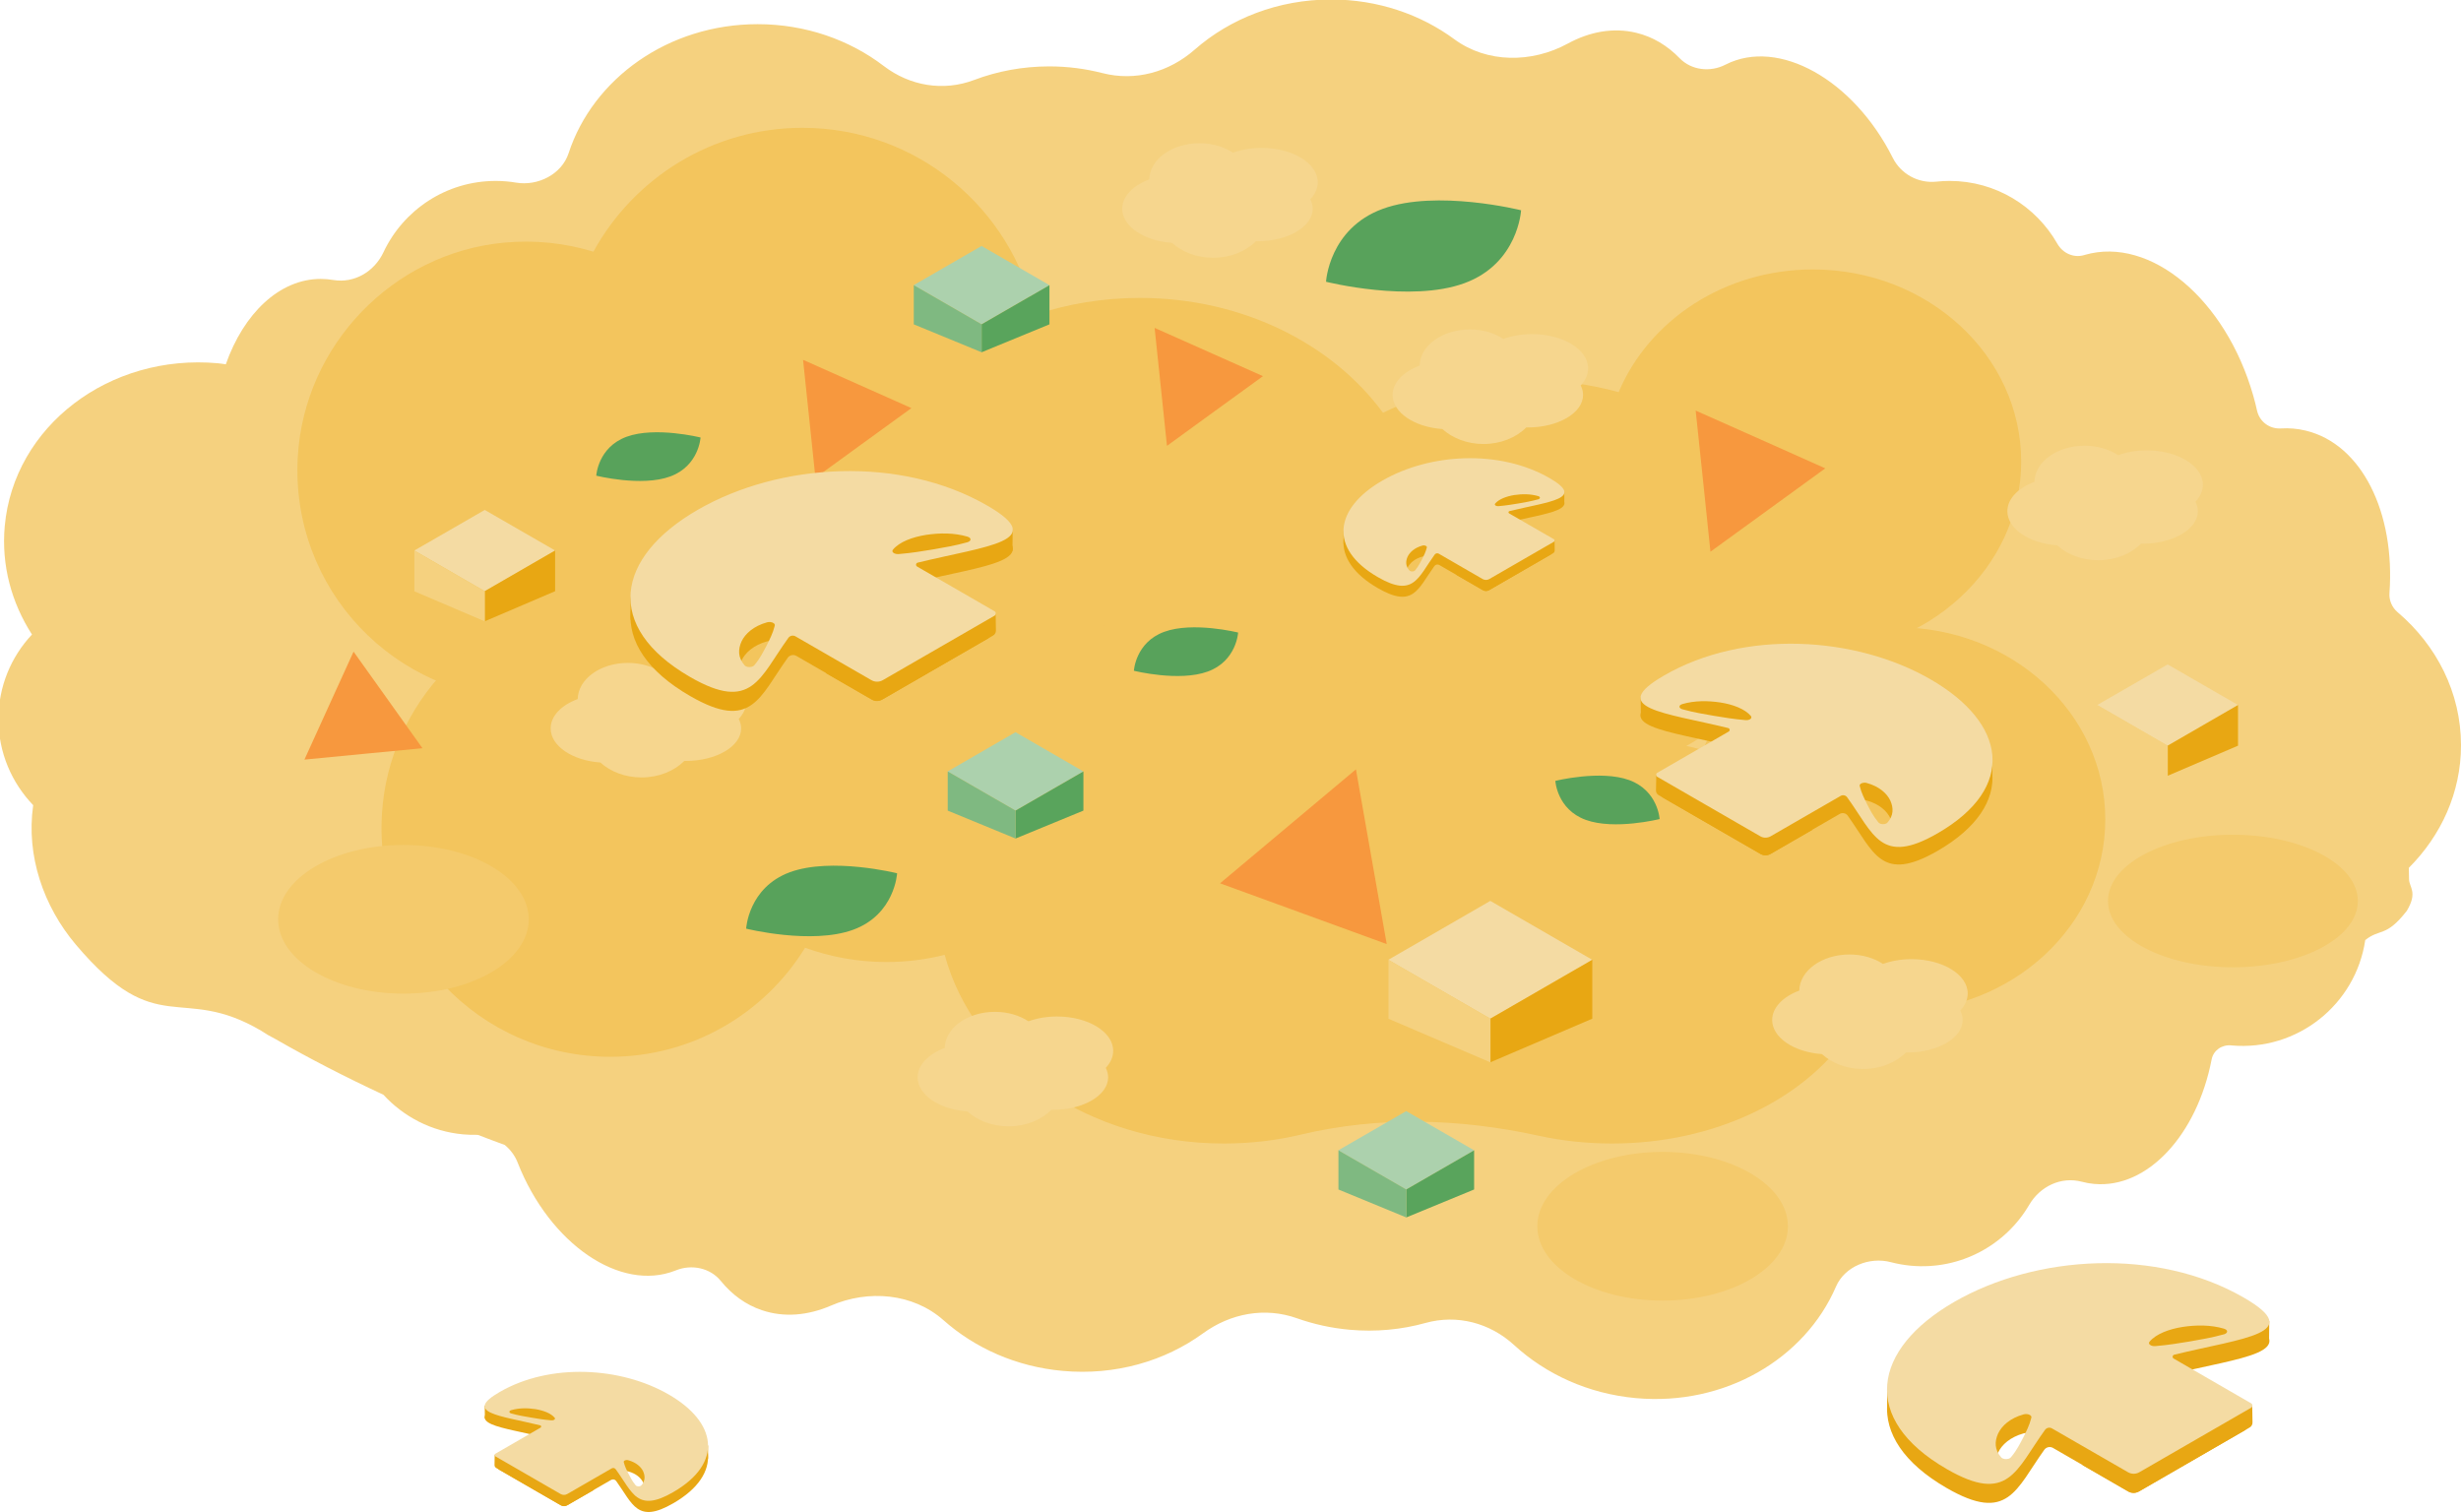 <?xml version="1.0" encoding="UTF-8" standalone="no"?>
<!-- Created with Inkscape (http://www.inkscape.org/) -->

<svg
   xmlns:dc="http://purl.org/dc/elements/1.1/"
   xmlns:cc="http://creativecommons.org/ns#"
   xmlns:rdf="http://www.w3.org/1999/02/22-rdf-syntax-ns#"
   xmlns:svg="http://www.w3.org/2000/svg"
   xmlns="http://www.w3.org/2000/svg"
   xmlns:sodipodi="http://sodipodi.sourceforge.net/DTD/sodipodi-0.dtd"
   xmlns:inkscape="http://www.inkscape.org/namespaces/inkscape"
   width="20.805mm"
   height="12.782mm"
   viewBox="0 0 20.805 12.782"
   version="1.1"
   id="svg15897"
   inkscape:version="0.92.4 (5da689c313, 2019-01-14)"
   sodipodi:docname="plate-veggie-mushrooms.svg">
  <defs
     id="defs15891">
    <clipPath
       clipPathUnits="userSpaceOnUse"
       id="clipPath13395">
      <path
         d="m 628.812,328.316 h 8.744 v -5.771 h -8.744 z"
         id="path13393"
         inkscape:connector-curvature="0" />
    </clipPath>
    <clipPath
       clipPathUnits="userSpaceOnUse"
       id="clipPath13379">
      <path
         d="m 637.667,323.759 h 0.709 v -0.913 h -0.709 z"
         id="path13377"
         inkscape:connector-curvature="0" />
    </clipPath>
    <clipPath
       clipPathUnits="userSpaceOnUse"
       id="clipPath13355">
      <path
         d="m 619.698,300.958 h 8.745 v -5.77 h -8.745 z"
         id="path13353"
         inkscape:connector-curvature="0" />
    </clipPath>
    <clipPath
       clipPathUnits="userSpaceOnUse"
       id="clipPath13339">
      <path
         d="m 628.554,296.402 h 0.709 v -0.914 h -0.709 z"
         id="path13337"
         inkscape:connector-curvature="0" />
    </clipPath>
  </defs>
  <sodipodi:namedview
     id="base"
     pagecolor="#ffffff"
     bordercolor="#666666"
     borderopacity="1.0"
     inkscape:pageopacity="0.0"
     inkscape:pageshadow="2"
     inkscape:zoom="5.6"
     inkscape:cx="32.624155"
     inkscape:cy="28.411686"
     inkscape:document-units="mm"
     inkscape:current-layer="layer1"
     showgrid="false"
     inkscape:window-width="1920"
     inkscape:window-height="1017"
     inkscape:window-x="1912"
     inkscape:window-y="-8"
     inkscape:window-maximized="1" />
  <g
     inkscape:label="Layer 1"
     inkscape:groupmode="layer"
     id="layer1"
     transform="translate(11.518,-148.061)">
    <g
       id="g15529"
       transform="matrix(0.353,0,0,-0.353,9.287,154.362)">
      <path
         d="m 0,0 c 0,1.26 -0.584,2.394 -1.518,3.188 -0.135,0.115 -0.208,0.284 -0.195,0.461 0.138,1.922 -0.661,3.567 -2.01,3.889 -0.195,0.047 -0.392,0.063 -0.589,0.051 -0.273,-0.017 -0.513,0.161 -0.573,0.428 -0.026,0.12 -0.057,0.241 -0.092,0.362 -0.659,2.308 -2.462,3.815 -4.027,3.368 L -9.03,11.739 c -0.25,-0.071 -0.508,0.047 -0.637,0.274 -0.512,0.898 -1.475,1.504 -2.582,1.504 -0.105,0 -0.209,-0.006 -0.311,-0.017 -0.435,-0.047 -0.853,0.18 -1.049,0.571 l -0.004,0.008 c -0.941,1.867 -2.728,2.864 -3.993,2.227 l -0.014,-0.007 c -0.361,-0.184 -0.811,-0.133 -1.093,0.157 -0.292,0.301 -0.642,0.514 -1.041,0.609 -0.547,0.131 -1.111,0.028 -1.64,-0.26 -0.856,-0.466 -1.928,-0.473 -2.714,0.105 -0.809,0.595 -1.834,0.952 -2.953,0.952 -1.266,0 -2.417,-0.457 -3.266,-1.201 -0.613,-0.538 -1.421,-0.765 -2.211,-0.561 -0.404,0.103 -0.83,0.16 -1.271,0.16 -0.638,0 -1.246,-0.116 -1.801,-0.326 -0.735,-0.278 -1.537,-0.143 -2.161,0.334 -0.82,0.626 -1.872,1.003 -3.021,1.003 -2.14,0 -3.943,-1.303 -4.529,-3.092 -0.165,-0.503 -0.734,-0.79 -1.256,-0.703 -0.158,0.027 -0.322,0.041 -0.488,0.041 -1.19,0 -2.214,-0.699 -2.689,-1.708 -0.219,-0.465 -0.699,-0.75 -1.206,-0.664 -0.098,0.016 -0.196,0.025 -0.297,0.025 -0.99,0 -1.847,-0.831 -2.273,-2.045 -0.062,0.008 -0.123,0.02 -0.186,0.025 -2.604,0.237 -4.891,-1.509 -5.108,-3.899 -0.085,-0.939 0.163,-1.837 0.652,-2.597 -0.498,-0.53 -0.803,-1.243 -0.803,-2.028 0,-0.801 0.319,-1.524 0.832,-2.059 0,-0.004 -10e-4,-0.006 -10e-4,-0.01 -0.169,-1.195 0.243,-2.406 1.021,-3.328 1.968,-2.328 2.502,-0.921 4.443,-2.066 0.108,-0.073 0.218,-0.136 0.329,-0.192 0.833,-0.478 1.701,-0.923 2.595,-1.339 0.482,-0.523 1.147,-0.88 1.91,-0.949 0.105,-0.009 0.208,-0.013 0.311,-0.011 0.015,0 0.031,-0.003 0.048,-0.003 0.211,-0.082 0.424,-0.161 0.638,-0.24 0.133,-0.111 0.242,-0.252 0.308,-0.421 L -46.538,-10 c 0.767,-1.944 2.458,-3.1 3.775,-2.579 l 0.015,0.006 c 0.376,0.15 0.819,0.059 1.074,-0.256 0.264,-0.325 0.593,-0.568 0.982,-0.699 0.533,-0.181 1.104,-0.128 1.656,0.11 0.895,0.387 1.964,0.297 2.694,-0.35 0.752,-0.666 1.741,-1.114 2.855,-1.214 1.261,-0.115 2.448,0.236 3.361,0.9 0.66,0.48 1.484,0.634 2.253,0.359 0.394,-0.139 0.812,-0.233 1.251,-0.273 0.636,-0.058 1.252,0.003 1.823,0.162 0.757,0.21 1.544,0.002 2.122,-0.529 0.76,-0.697 1.774,-1.167 2.918,-1.271 2.131,-0.193 4.045,0.942 4.79,2.669 0.209,0.486 0.802,0.722 1.314,0.587 0.156,-0.041 0.317,-0.069 0.483,-0.085 1.185,-0.107 2.269,0.496 2.832,1.459 0.26,0.443 0.764,0.684 1.261,0.552 0.096,-0.026 0.193,-0.043 0.294,-0.052 1.281,-0.116 2.466,1.182 2.813,2.982 0.043,0.218 0.247,0.357 0.469,0.336 0.001,-0.001 0.003,-0.001 0.004,-0.001 1.578,-0.142 2.977,0.976 3.206,2.523 0.357,0.285 0.495,0.058 0.995,0.7 0.27,0.452 0.054,0.563 0.054,0.762 0,0.09 -0.003,0.18 -0.005,0.268 C -0.476,-2.16 0,-1.132 0,0"
         style="fill:#f5d17f;fill-opacity:1;fill-rule:nonzero;stroke:none"
         id="path15531"
         inkscape:connector-curvature="0" />
    </g>
    <g
       id="g15533"
       transform="matrix(0.353,0,0,-0.353,3.808,150.339)">
      <path
         d="m 0,0 c -2.119,0 -3.929,-1.22 -4.651,-2.938 -0.678,0.186 -1.41,0.289 -2.172,0.289 -1.281,0 -2.473,-0.289 -3.472,-0.784 -1.213,1.652 -3.368,2.751 -5.825,2.751 -0.886,0 -1.732,-0.144 -2.509,-0.404 -0.561,2.561 -2.842,4.478 -5.57,4.478 -2.159,0 -4.037,-1.2 -5.006,-2.967 -0.671,0.206 -1.398,0.288 -2.151,0.216 -2.656,-0.255 -4.77,-2.454 -4.928,-5.118 -0.189,-3.175 2.331,-5.81 5.467,-5.81 1.974,0 3.704,1.046 4.668,2.612 0.608,-0.221 1.264,-0.342 1.95,-0.342 0.48,0 0.946,0.06 1.392,0.172 0.704,-2.589 3.43,-4.519 6.687,-4.519 0.641,0 1.263,0.074 1.851,0.215 1.867,0.444 3.807,0.383 5.681,-0.027 0.561,-0.123 1.152,-0.188 1.765,-0.188 2.435,0 4.552,1.039 5.627,2.566 0.271,0.385 0.717,0.595 1.187,0.594 H 0 c 2.755,0 4.988,2.06 4.988,4.602 C 4.988,-2.061 2.755,0 0,0"
         style="fill:#f3c55d;fill-opacity:1;fill-rule:nonzero;stroke:none"
         id="path15535"
         inkscape:connector-curvature="0" />
    </g>
    <g
       id="g15537"
       transform="matrix(0.353,0,0,-0.353,4.519,153.364)">
      <path
         d="m 0,0 c -2.119,0 -3.929,-1.22 -4.651,-2.938 -0.678,0.186 -1.41,0.289 -2.172,0.289 -1.281,0 -2.473,-0.289 -3.473,-0.784 -1.213,1.652 -3.367,2.751 -5.824,2.751 -0.886,0 -1.732,-0.144 -2.509,-0.404 -0.561,2.561 -2.842,4.478 -5.571,4.478 -2.158,0 -4.036,-1.2 -5.005,-2.967 -0.671,0.206 -1.398,0.288 -2.151,0.216 -2.656,-0.255 -4.77,-2.454 -4.928,-5.118 -0.189,-3.175 2.331,-5.81 5.467,-5.81 1.973,0 3.704,1.046 4.667,2.612 0.609,-0.221 1.265,-0.342 1.95,-0.342 0.481,0 0.947,0.06 1.393,0.172 0.704,-2.589 3.43,-4.519 6.687,-4.519 0.641,0 1.263,0.074 1.851,0.215 1.867,0.444 3.806,0.383 5.681,-0.027 0.561,-0.123 1.152,-0.188 1.765,-0.188 2.435,0 4.552,1.039 5.627,2.566 0.271,0.385 0.717,0.595 1.187,0.594 H 0 c 2.755,0 4.988,2.06 4.988,4.602 C 4.988,-2.061 2.755,0 0,0"
         style="fill:#f3c55d;fill-opacity:1;fill-rule:nonzero;stroke:none"
         id="path15539"
         inkscape:connector-curvature="0" />
    </g>
    <g
       id="g15541"
       transform="matrix(0.353,0,0,-0.353,3.597,158.428)">
      <path
         d="m 0,0 c 0,-0.983 -1.344,-1.78 -3.001,-1.78 -1.657,0 -3.001,0.797 -3.001,1.78 0,0.983 1.344,1.781 3.001,1.781 C -1.344,1.781 0,0.983 0,0"
         style="fill:#f4ca6c;fill-opacity:1;fill-rule:nonzero;stroke:none"
         id="path15543"
         inkscape:connector-curvature="0" />
    </g>
    <g
       id="g15545"
       transform="matrix(0.353,0,0,-0.353,-7.048,155.833)">
      <path
         d="m 0,0 c 0,-0.983 -1.344,-1.78 -3.001,-1.78 -1.657,0 -3.001,0.797 -3.001,1.78 0,0.984 1.344,1.781 3.001,1.781 C -1.344,1.781 0,0.984 0,0"
         style="fill:#f4ca6c;fill-opacity:1;fill-rule:nonzero;stroke:none"
         id="path15547"
         inkscape:connector-curvature="0" />
    </g>
    <g
       id="g15549"
       transform="matrix(0.353,0,0,-0.353,8.415,155.678)">
      <path
         d="m 0,0 c 0,-0.877 -1.34,-1.588 -2.992,-1.588 -1.653,0 -2.992,0.711 -2.992,1.588 0,0.876 1.339,1.587 2.992,1.587 C -1.34,1.587 0,0.876 0,0"
         style="fill:#f4ca6c;fill-opacity:1;fill-rule:nonzero;stroke:none"
         id="path15551"
         inkscape:connector-curvature="0" />
    </g>
    <g
       id="g15553"
       transform="matrix(0.353,0,0,-0.353,-4.729,151.103)">
      <path
         d="M 0,0 1.298,-0.578 2.595,-1.156 1.445,-1.99 0.296,-2.825 0.148,-1.412 Z"
         style="fill:#f7983e;fill-opacity:1;fill-rule:nonzero;stroke:none"
         id="path15555"
         inkscape:connector-curvature="0" />
    </g>
    <g
       id="g15557"
       transform="matrix(0.353,0,0,-0.353,-8.529,153.57)">
      <path
         d="M 0,0 0.825,-1.156 1.65,-2.313 0.236,-2.449 -1.177,-2.586 -0.589,-1.293 Z"
         style="fill:#f7983e;fill-opacity:1;fill-rule:nonzero;stroke:none"
         id="path15559"
         inkscape:connector-curvature="0" />
    </g>
    <g
       id="g15561"
       transform="matrix(0.353,0,0,-0.353,-0.055,154.565)">
      <path
         d="m 0,0 0.368,-2.092 0.369,-2.093 -1.996,0.728 -1.996,0.727 1.627,1.365 z"
         style="fill:#f7983e;fill-opacity:1;fill-rule:nonzero;stroke:none"
         id="path15563"
         inkscape:connector-curvature="0" />
    </g>
    <g
       id="g15565"
       transform="matrix(0.353,0,0,-0.353,2.817,151.532)">
      <path
         d="M 0,0 1.553,-0.691 3.104,-1.384 1.729,-2.382 0.354,-3.38 0.178,-1.69 Z"
         style="fill:#f7983e;fill-opacity:1;fill-rule:nonzero;stroke:none"
         id="path15567"
         inkscape:connector-curvature="0" />
    </g>
    <g
       id="g15569"
       transform="matrix(0.353,0,0,-0.353,-1.757,150.833)">
      <path
         d="M 0,0 1.298,-0.578 2.595,-1.156 1.445,-1.99 0.296,-2.825 0.148,-1.412 Z"
         style="fill:#f7983e;fill-opacity:1;fill-rule:nonzero;stroke:none"
         id="path15571"
         inkscape:connector-curvature="0" />
    </g>
    <g
       id="g15573"
       transform="matrix(0.353,0,0,-0.353,1.887,154.992)">
      <path
         d="m 0,0 c -0.689,0.253 -0.726,0.933 -0.726,0.933 0,0 1.082,0.27 1.771,0.018 C 1.734,0.698 1.771,0.019 1.771,0.019 1.771,0.019 0.689,-0.252 0,0"
         style="fill:#58a25b;fill-opacity:1;fill-rule:nonzero;stroke:none"
         id="path15575"
         inkscape:connector-curvature="0" />
    </g>
    <g
       id="g15577"
       transform="matrix(0.353,0,0,-0.353,-4.305,155.921)">
      <path
         d="m 0,0 c 0.999,0.366 1.051,1.352 1.051,1.352 0,0 -1.567,0.391 -2.566,0.026 -0.998,-0.366 -1.049,-1.352 -1.049,-1.352 0,0 1.566,-0.391 2.564,-0.026"
         style="fill:#58a25b;fill-opacity:1;fill-rule:nonzero;stroke:none"
         id="path15579"
         inkscape:connector-curvature="0" />
    </g>
    <g
       id="g15581"
       transform="matrix(0.353,0,0,-0.353,-5.852,152.089)">
      <path
         d="m 0,0 c 0.689,0.253 0.726,0.933 0.726,0.933 0,0 -1.081,0.27 -1.771,0.018 -0.689,-0.253 -0.726,-0.932 -0.726,-0.932 0,0 1.083,-0.272 1.771,-0.019"
         style="fill:#58a25b;fill-opacity:1;fill-rule:nonzero;stroke:none"
         id="path15583"
         inkscape:connector-curvature="0" />
    </g>
    <g
       id="g15585"
       transform="matrix(0.353,0,0,-0.353,-1.307,153.738)">
      <path
         d="m 0,0 c 0.688,0.252 0.725,0.933 0.725,0.933 0,0 -1.081,0.27 -1.771,0.017 -0.688,-0.252 -0.725,-0.932 -0.725,-0.932 0,0 1.082,-0.271 1.771,-0.018"
         style="fill:#58a25b;fill-opacity:1;fill-rule:nonzero;stroke:none"
         id="path15587"
         inkscape:connector-curvature="0" />
    </g>
    <g
       id="g15589"
       transform="matrix(0.353,0,0,-0.353,0.862,150.455)">
      <path
         d="m 0,0 c 1.29,0.473 1.357,1.746 1.357,1.746 0,0 -2.023,0.507 -3.314,0.034 -1.29,-0.473 -1.357,-1.746 -1.357,-1.746 0,0 2.024,-0.507 3.314,-0.034"
         style="fill:#58a25b;fill-opacity:1;fill-rule:nonzero;stroke:none"
         id="path15591"
         inkscape:connector-curvature="0" />
    </g>
    <g
       id="g15593"
       transform="matrix(0.353,0,0,-0.353,1.845,151.32)">
      <path
         d="m 0,0 c 0.037,-0.071 0.057,-0.147 0.057,-0.226 0,-0.43 -0.593,-0.779 -1.326,-0.779 -0.01,0 -0.022,0 -0.033,10e-4 -0.241,-0.242 -0.611,-0.397 -1.026,-0.397 -0.392,0 -0.743,0.139 -0.985,0.358 -0.67,0.047 -1.191,0.395 -1.191,0.817 0,0.298 0.26,0.558 0.648,0.703 0.009,0.479 0.543,0.865 1.202,0.865 0.308,0 0.59,-0.086 0.802,-0.226 0.202,0.072 0.434,0.115 0.684,0.115 0.743,0 1.346,-0.369 1.346,-0.823 C 0.178,0.26 0.112,0.12 0,0"
         style="fill:#f6d68e;fill-opacity:1;fill-rule:nonzero;stroke:none"
         id="path15595"
         inkscape:connector-curvature="0" />
    </g>
    <g
       id="g15597"
       transform="matrix(0.353,0,0,-0.353,-5.273,154.139)">
      <path
         d="m 0,0 c 0.037,-0.071 0.058,-0.147 0.058,-0.227 0,-0.429 -0.594,-0.779 -1.327,-0.779 -0.01,0 -0.021,0.001 -0.033,0.001 -0.241,-0.241 -0.61,-0.396 -1.025,-0.396 -0.393,0 -0.744,0.138 -0.986,0.358 -0.669,0.046 -1.191,0.395 -1.191,0.816 0,0.299 0.26,0.559 0.648,0.704 0.009,0.478 0.543,0.865 1.202,0.865 0.309,0 0.59,-0.086 0.803,-0.226 0.201,0.072 0.434,0.114 0.683,0.114 0.743,0 1.347,-0.368 1.347,-0.822 C 0.179,0.259 0.113,0.12 0,0"
         style="fill:#f6d68e;fill-opacity:1;fill-rule:nonzero;stroke:none"
         id="path15599"
         inkscape:connector-curvature="0" />
    </g>
    <g
       id="g15601"
       transform="matrix(0.353,0,0,-0.353,-2.17,157.089)">
      <path
         d="m 0,0 c 0.036,-0.071 0.057,-0.147 0.057,-0.226 0,-0.43 -0.594,-0.779 -1.326,-0.779 -0.011,0 -0.022,10e-4 -0.033,10e-4 -0.241,-0.242 -0.611,-0.396 -1.026,-0.396 -0.393,0 -0.743,0.138 -0.985,0.357 -0.67,0.047 -1.192,0.395 -1.192,0.817 0,0.298 0.261,0.558 0.649,0.703 0.009,0.479 0.543,0.865 1.202,0.865 0.308,0 0.59,-0.086 0.802,-0.226 0.201,0.072 0.434,0.115 0.684,0.115 0.743,0 1.346,-0.368 1.346,-0.823 C 0.178,0.26 0.112,0.121 0,0"
         style="fill:#f6d68e;fill-opacity:1;fill-rule:nonzero;stroke:none"
         id="path15603"
         inkscape:connector-curvature="0" />
    </g>
    <g
       id="g15605"
       transform="matrix(0.353,0,0,-0.353,5.054,156.604)">
      <path
         d="m 0,0 c 0.036,-0.072 0.057,-0.147 0.057,-0.227 0,-0.43 -0.594,-0.779 -1.326,-0.779 -0.011,0 -0.022,0.001 -0.033,0.001 -0.241,-0.241 -0.611,-0.396 -1.026,-0.396 -0.393,0 -0.743,0.138 -0.985,0.357 -0.67,0.047 -1.192,0.395 -1.192,0.817 0,0.298 0.261,0.559 0.649,0.704 0.009,0.478 0.543,0.865 1.202,0.865 0.308,0 0.59,-0.086 0.802,-0.226 0.201,0.072 0.434,0.114 0.684,0.114 0.743,0 1.346,-0.368 1.346,-0.822 C 0.178,0.259 0.112,0.12 0,0"
         style="fill:#f6d68e;fill-opacity:1;fill-rule:nonzero;stroke:none"
         id="path15607"
         inkscape:connector-curvature="0" />
    </g>
    <g
       id="g15609"
       transform="matrix(0.353,0,0,-0.353,7.042,152.303)">
      <path
         d="m 0,0 c 0.037,-0.071 0.058,-0.147 0.058,-0.226 0,-0.43 -0.594,-0.779 -1.327,-0.779 -0.01,0 -0.021,10e-4 -0.033,10e-4 -0.241,-0.242 -0.61,-0.396 -1.026,-0.396 -0.392,0 -0.743,0.138 -0.985,0.357 -0.669,0.047 -1.191,0.395 -1.191,0.817 0,0.298 0.26,0.558 0.648,0.703 0.009,0.479 0.543,0.865 1.202,0.865 0.309,0 0.59,-0.086 0.803,-0.226 0.201,0.072 0.433,0.115 0.683,0.115 0.743,0 1.346,-0.369 1.346,-0.823 C 0.178,0.26 0.112,0.12 0,0"
         style="fill:#f6d68e;fill-opacity:1;fill-rule:nonzero;stroke:none"
         id="path15611"
         inkscape:connector-curvature="0" />
    </g>
    <g
       id="g15613"
       transform="matrix(0.353,0,0,-0.353,-0.441,149.746)">
      <path
         d="m 0,0 c 0.037,-0.071 0.058,-0.147 0.058,-0.226 0,-0.43 -0.594,-0.779 -1.326,-0.779 -0.011,0 -0.022,10e-4 -0.033,10e-4 -0.241,-0.241 -0.611,-0.396 -1.026,-0.396 -0.393,0 -0.743,0.138 -0.985,0.357 -0.67,0.047 -1.192,0.395 -1.192,0.817 0,0.298 0.26,0.559 0.649,0.703 0.009,0.479 0.543,0.866 1.202,0.866 0.308,0 0.59,-0.086 0.802,-0.227 0.201,0.073 0.434,0.115 0.684,0.115 0.743,0 1.346,-0.368 1.346,-0.823 C 0.179,0.26 0.113,0.121 0,0"
         style="fill:#f6d68e;fill-opacity:1;fill-rule:nonzero;stroke:none"
         id="path15615"
         inkscape:connector-curvature="0" />
    </g>
    <g
       id="g15617"
       transform="matrix(0.353,0,0,-0.353,4.384,155.165)">
      <path
         d="M 0,0 C -0.024,0.007 -0.042,0.018 -0.054,0.03 L -0.061,0.04 C -0.187,0.189 -0.26,0.305 -0.333,0.44 -0.4,0.579 -0.468,0.705 -0.511,0.876 L -0.512,0.882 C -0.521,0.919 -0.477,0.954 -0.411,0.96 -0.387,0.962 -0.363,0.959 -0.343,0.953 -0.044,0.871 0.141,0.702 0.221,0.531 0.299,0.357 0.304,0.175 0.152,0.004 0.123,-0.03 0.058,-0.018 0,0 M 1.188,3.433 C -0.62,4.477 -3.285,4.631 -5.194,3.528 -6.601,2.717 -5.14,2.642 -3.55,2.241 L -5.214,1.229 C -5.295,1.181 -5.294,1.062 -5.211,1.015 l 2.316,-1.337 c 0.079,-0.046 0.174,-0.046 0.253,0 l 1.655,0.955 c 0.063,0.036 0.145,0.018 0.188,-0.041 0.628,-0.875 0.801,-1.625 2.153,-0.845 1.909,1.103 1.642,2.642 -0.166,3.686"
         style="fill:#e8a713;fill-opacity:1;fill-rule:nonzero;stroke:none"
         id="path15619"
         inkscape:connector-curvature="0" />
    </g>
    <g
       id="g15621"
       transform="matrix(0.353,0,0,-0.353,5.326,154.473)">
      <path
         d="M 0,0 -0.002,-0.525 -0.205,-0.917 Z"
         style="fill:#e8a713;fill-opacity:1;fill-rule:nonzero;stroke:none"
         id="path15623"
         inkscape:connector-curvature="0" />
    </g>
    <g
       id="g15625"
       transform="matrix(0.353,0,0,-0.353,2.484,154.608)">
      <path
         d="m 0,0 -0.007,-0.385 c -0.001,-0.046 0.024,-0.088 0.063,-0.111 l 2.447,-1.413 c 0.071,-0.04 0.158,-0.04 0.228,0 l 1.008,0.582 -0.083,0.334 z"
         style="fill:#e8a713;fill-opacity:1;fill-rule:nonzero;stroke:none"
         id="path15627"
         inkscape:connector-curvature="0" />
    </g>
    <g
       id="g15629"
       transform="matrix(0.353,0,0,-0.353,2.352,153.954)">
      <path
         d="M 0,0 0.005,-0.478 0.679,-0.673 0.476,0.076 Z"
         style="fill:#e8a713;fill-opacity:1;fill-rule:nonzero;stroke:none"
         id="path15631"
         inkscape:connector-curvature="0" />
    </g>
    <g
       id="g15633"
       transform="matrix(0.353,0,0,-0.353,4.382,155.026)">
      <path
         d="M 0,0 C -0.024,0.007 -0.042,0.019 -0.053,0.031 L -0.061,0.04 C -0.187,0.19 -0.253,0.331 -0.326,0.467 -0.394,0.606 -0.461,0.731 -0.504,0.903 L -0.505,0.908 C -0.515,0.945 -0.47,0.98 -0.404,0.986 -0.38,0.988 -0.356,0.985 -0.336,0.979 -0.037,0.897 0.147,0.729 0.228,0.558 0.306,0.384 0.311,0.202 0.159,0.03 0.13,-0.004 0.059,-0.017 0,0 m -3.235,2.484 -0.009,10e-4 c -0.298,0.025 -0.515,0.064 -0.755,0.103 -0.235,0.042 -0.48,0.08 -0.739,0.153 l -0.016,0.004 c -0.022,0.007 -0.042,0.017 -0.054,0.031 -0.03,0.034 -0.006,0.075 0.052,0.092 0.297,0.087 0.613,0.084 0.914,0.039 C -3.545,2.861 -3.254,2.754 -3.11,2.582 -3.101,2.57 -3.097,2.557 -3.101,2.542 -3.109,2.505 -3.17,2.479 -3.235,2.484 m 4.43,0.975 C -0.613,4.503 -3.278,4.657 -5.187,3.555 -6.561,2.763 -5.2,2.672 -3.655,2.295 -3.615,2.285 -3.606,2.23 -3.643,2.21 l -1.71,-0.987 c -0.037,-0.022 -0.037,-0.075 0,-0.096 l 2.465,-1.423 c 0.078,-0.046 0.174,-0.046 0.253,0 L -0.961,0.67 C -0.909,0.7 -0.841,0.686 -0.806,0.637 -0.166,-0.246 0,-1.012 1.361,-0.226 3.27,0.876 3.003,2.415 1.195,3.459"
         style="fill:#f4dba3;fill-opacity:1;fill-rule:nonzero;stroke:none"
         id="path15635"
         inkscape:connector-curvature="0" />
    </g>
    <g
       id="g15637"
       transform="matrix(0.353,0,0,-0.353,-6.13,160.714)">
      <path
         d="M 0,0 C -0.016,0.005 -0.027,0.012 -0.034,0.021 L -0.039,0.025 C -0.118,0.121 -0.165,0.194 -0.211,0.28 -0.254,0.368 -0.297,0.448 -0.324,0.557 l -0.001,0.004 c -0.006,0.023 0.022,0.045 0.064,0.048 0.015,0.001 0.031,0 0.043,-0.004 C -0.028,0.554 0.089,0.446 0.14,0.338 0.189,0.228 0.192,0.111 0.097,0.003 0.078,-0.019 0.037,-0.011 0,0 M 0.754,2.179 C -0.394,2.842 -2.085,2.939 -3.296,2.24 -4.188,1.725 -3.262,1.677 -2.253,1.423 L -3.309,0.781 C -3.36,0.75 -3.359,0.675 -3.308,0.645 l 1.471,-0.849 c 0.05,-0.028 0.11,-0.028 0.16,0 l 1.05,0.606 c 0.04,0.023 0.093,0.012 0.12,-0.026 0.399,-0.555 0.508,-1.031 1.366,-0.535 C 2.07,0.54 1.901,1.517 0.754,2.179"
         style="fill:#e8a713;fill-opacity:1;fill-rule:nonzero;stroke:none"
         id="path15639"
         inkscape:connector-curvature="0" />
    </g>
    <g
       id="g15641"
       transform="matrix(0.353,0,0,-0.353,-5.532,160.275)">
      <path
         d="M 0,0 -0.001,-0.333 -0.13,-0.582 Z"
         style="fill:#e8a713;fill-opacity:1;fill-rule:nonzero;stroke:none"
         id="path15643"
         inkscape:connector-curvature="0" />
    </g>
    <g
       id="g15645"
       transform="matrix(0.353,0,0,-0.353,-7.336,160.36)">
      <path
         d="m 0,0 -0.004,-0.244 c -0.001,-0.029 0.015,-0.057 0.04,-0.071 l 1.553,-0.897 c 0.045,-0.025 0.099,-0.025 0.144,0 l 0.64,0.369 -0.053,0.213 z"
         style="fill:#e8a713;fill-opacity:1;fill-rule:nonzero;stroke:none"
         id="path15647"
         inkscape:connector-curvature="0" />
    </g>
    <g
       id="g15649"
       transform="matrix(0.353,0,0,-0.353,-7.42,159.945)">
      <path
         d="M 0,0 0.003,-0.303 0.431,-0.427 0.302,0.049 Z"
         style="fill:#e8a713;fill-opacity:1;fill-rule:nonzero;stroke:none"
         id="path15651"
         inkscape:connector-curvature="0" />
    </g>
    <g
       id="g15653"
       transform="matrix(0.353,0,0,-0.353,-6.132,160.625)">
      <path
         d="M 0,0 C -0.015,0.004 -0.026,0.011 -0.033,0.02 L -0.038,0.025 C -0.118,0.12 -0.16,0.21 -0.206,0.296 -0.249,0.384 -0.292,0.464 -0.319,0.572 L -0.32,0.576 c -0.006,0.024 0.022,0.046 0.064,0.049 0.015,0.001 0.03,0 0.043,-0.004 C -0.023,0.569 0.094,0.462 0.145,0.354 0.194,0.243 0.197,0.127 0.102,0.019 0.083,-0.003 0.037,-0.012 0,0 m -2.053,1.576 h -0.006 c -0.188,0.016 -0.326,0.041 -0.478,0.066 -0.15,0.026 -0.305,0.05 -0.47,0.097 l -0.01,0.002 c -0.013,0.004 -0.026,0.011 -0.034,0.02 -0.018,0.021 -0.004,0.048 0.033,0.058 0.189,0.056 0.39,0.054 0.58,0.026 C -2.249,1.814 -2.064,1.747 -1.974,1.638 -1.968,1.631 -1.965,1.622 -1.967,1.612 -1.973,1.589 -2.012,1.572 -2.053,1.576 M 0.759,2.194 C -0.389,2.857 -2.08,2.955 -3.291,2.255 -4.163,1.752 -3.3,1.695 -2.319,1.456 -2.294,1.449 -2.288,1.415 -2.312,1.401 L -3.396,0.775 c -0.024,-0.013 -0.024,-0.047 0,-0.06 l 1.564,-0.903 c 0.05,-0.029 0.11,-0.029 0.16,0 l 1.063,0.613 c 0.033,0.019 0.076,0.01 0.098,-0.022 0.407,-0.559 0.511,-1.046 1.375,-0.547 1.211,0.7 1.042,1.676 -0.105,2.338"
         style="fill:#f4dba3;fill-opacity:1;fill-rule:nonzero;stroke:none"
         id="path15655"
         inkscape:connector-curvature="0" />
    </g>
    <g
       id="g15657"
       transform="matrix(0.353,0,0,-0.353,-5.223,153.847)">
      <path
         d="M 0,0 C -0.164,0.186 -0.159,0.384 -0.074,0.572 0.014,0.759 0.214,0.941 0.538,1.031 0.561,1.037 0.586,1.04 0.612,1.038 0.684,1.032 0.732,0.994 0.722,0.953 L 0.721,0.947 C 0.674,0.761 0.601,0.625 0.527,0.474 0.447,0.326 0.368,0.201 0.231,0.039 L 0.224,0.029 C 0.212,0.015 0.192,0.003 0.166,-0.005 0.103,-0.023 0.032,-0.037 0,0 M -1.306,-0.278 C 0.163,-1.127 0.351,-0.312 1.033,0.639 1.08,0.703 1.17,0.723 1.238,0.683 l 1.797,-1.037 c 0.085,-0.05 0.19,-0.05 0.275,0 L 5.826,1.098 C 5.915,1.149 5.917,1.277 5.828,1.331 L 4.021,2.43 C 5.748,2.864 7.335,2.946 5.808,3.828 3.734,5.025 0.839,4.857 -1.125,3.724 -3.089,2.59 -3.379,0.918 -1.306,-0.278"
         style="fill:#e8a713;fill-opacity:1;fill-rule:nonzero;stroke:none"
         id="path15659"
         inkscape:connector-curvature="0" />
    </g>
    <g
       id="g15661"
       transform="matrix(0.353,0,0,-0.353,-6.188,153.097)">
      <path
         d="M 0,0 0.002,-0.57 0.223,-0.996 Z"
         style="fill:#e8a713;fill-opacity:1;fill-rule:nonzero;stroke:none"
         id="path15663"
         inkscape:connector-curvature="0" />
    </g>
    <g
       id="g15665"
       transform="matrix(0.353,0,0,-0.353,-3.101,153.244)">
      <path
         d="m 0,0 0.007,-0.418 c 0.001,-0.05 -0.026,-0.096 -0.069,-0.121 l -2.657,-1.534 c -0.077,-0.045 -0.172,-0.045 -0.248,0 l -1.095,0.632 0.09,0.363 z"
         style="fill:#e8a713;fill-opacity:1;fill-rule:nonzero;stroke:none"
         id="path15667"
         inkscape:connector-curvature="0" />
    </g>
    <g
       id="g15669"
       transform="matrix(0.353,0,0,-0.353,-2.957,152.534)">
      <path
         d="m 0,0 -0.005,-0.519 -0.731,-0.211 0.22,0.813 z"
         style="fill:#e8a713;fill-opacity:1;fill-rule:nonzero;stroke:none"
         id="path15671"
         inkscape:connector-curvature="0" />
    </g>
    <g
       id="g15673"
       transform="matrix(0.353,0,0,-0.353,-5.223,153.686)">
      <path
         d="M 0,0 C -0.164,0.186 -0.159,0.385 -0.074,0.573 0.014,0.759 0.214,0.941 0.538,1.031 0.561,1.037 0.586,1.04 0.612,1.038 0.684,1.032 0.732,0.994 0.722,0.953 L 0.721,0.947 C 0.674,0.762 0.601,0.625 0.527,0.475 0.447,0.327 0.375,0.174 0.239,0.011 L 0.23,0.001 C 0.219,-0.013 0.199,-0.025 0.173,-0.033 0.109,-0.052 0.032,-0.037 0,0 M 3.54,2.729 C 3.536,2.744 3.541,2.759 3.552,2.771 3.707,2.959 4.023,3.074 4.346,3.125 4.673,3.174 5.016,3.177 5.339,3.082 5.402,3.063 5.428,3.019 5.395,2.982 5.382,2.967 5.361,2.956 5.337,2.949 L 5.319,2.944 C 5.037,2.865 4.772,2.823 4.517,2.777 4.256,2.735 4.02,2.693 3.696,2.666 L 3.687,2.665 C 3.616,2.659 3.551,2.688 3.54,2.729 M -1.306,-0.278 C 0.174,-1.132 0.354,-0.3 1.048,0.659 1.086,0.712 1.16,0.728 1.217,0.695 l 1.818,-1.049 c 0.085,-0.049 0.19,-0.049 0.275,0 L 5.986,1.19 c 0.04,0.024 0.04,0.081 0,0.105 L 4.13,2.367 C 4.091,2.39 4.1,2.449 4.144,2.46 5.821,2.869 7.299,2.968 5.808,3.828 3.734,5.025 0.839,4.858 -1.125,3.724 -3.089,2.59 -3.379,0.919 -1.306,-0.278"
         style="fill:#f4dba3;fill-opacity:1;fill-rule:nonzero;stroke:none"
         id="path15675"
         inkscape:connector-curvature="0" />
    </g>
    <g
       id="g15677"
       transform="matrix(0.353,0,0,-0.353,0.397,152.977)">
      <path
         d="M 0,0 C -0.095,0.107 -0.092,0.223 -0.043,0.331 0.008,0.438 0.124,0.545 0.312,0.597 0.324,0.6 0.339,0.602 0.354,0.601 0.396,0.597 0.424,0.575 0.418,0.552 L 0.417,0.548 C 0.39,0.44 0.348,0.361 0.305,0.274 0.259,0.189 0.213,0.117 0.135,0.022 L 0.13,0.018 C 0.123,0.009 0.111,0.002 0.097,-0.002 0.06,-0.013 0.019,-0.021 0,0 m -0.754,-0.16 c 0.849,-0.49 0.957,-0.02 1.352,0.529 0.026,0.038 0.078,0.049 0.118,0.026 l 1.038,-0.6 c 0.05,-0.028 0.11,-0.028 0.159,0 l 1.454,0.84 C 3.419,0.665 3.42,0.739 3.369,0.77 L 2.324,1.404 C 3.322,1.655 4.239,1.703 3.356,2.213 2.158,2.904 0.485,2.808 -0.649,2.152 -1.785,1.497 -1.952,0.531 -0.754,-0.16"
         style="fill:#e8a713;fill-opacity:1;fill-rule:nonzero;stroke:none"
         id="path15679"
         inkscape:connector-curvature="0" />
    </g>
    <g
       id="g15681"
       transform="matrix(0.353,0,0,-0.353,-0.16,152.544)">
      <path
         d="M 0,0 0.001,-0.33 0.129,-0.576 Z"
         style="fill:#e8a713;fill-opacity:1;fill-rule:nonzero;stroke:none"
         id="path15683"
         inkscape:connector-curvature="0" />
    </g>
    <g
       id="g15685"
       transform="matrix(0.353,0,0,-0.353,1.624,152.628)">
      <path
         d="m 0,0 0.004,-0.241 c 0.001,-0.03 -0.014,-0.056 -0.039,-0.071 l -1.536,-0.886 c -0.044,-0.026 -0.099,-0.026 -0.144,0 l -0.632,0.365 0.052,0.21 z"
         style="fill:#e8a713;fill-opacity:1;fill-rule:nonzero;stroke:none"
         id="path15687"
         inkscape:connector-curvature="0" />
    </g>
    <g
       id="g15689"
       transform="matrix(0.353,0,0,-0.353,1.707,152.218)">
      <path
         d="m 0,0 -0.002,-0.3 -0.424,-0.122 0.128,0.47 z"
         style="fill:#e8a713;fill-opacity:1;fill-rule:nonzero;stroke:none"
         id="path15691"
         inkscape:connector-curvature="0" />
    </g>
    <g
       id="g15693"
       transform="matrix(0.353,0,0,-0.353,0.397,152.884)">
      <path
         d="M 0,0 C -0.095,0.107 -0.092,0.223 -0.043,0.331 0.008,0.438 0.124,0.545 0.312,0.597 0.324,0.6 0.339,0.602 0.354,0.601 0.396,0.597 0.424,0.575 0.418,0.552 L 0.417,0.548 C 0.39,0.44 0.348,0.361 0.305,0.274 0.259,0.189 0.217,0.101 0.139,0.007 L 0.134,0.001 C 0.127,-0.007 0.115,-0.015 0.101,-0.019 0.063,-0.029 0.019,-0.021 0,0 M 2.046,1.577 C 2.044,1.586 2.047,1.595 2.053,1.602 2.143,1.71 2.326,1.777 2.512,1.807 2.7,1.835 2.899,1.836 3.086,1.781 3.122,1.771 3.137,1.745 3.118,1.724 3.11,1.715 3.099,1.708 3.084,1.704 L 3.074,1.702 C 2.911,1.656 2.758,1.632 2.61,1.605 2.46,1.581 2.323,1.557 2.137,1.541 H 2.131 C 2.09,1.537 2.052,1.554 2.046,1.577 m -2.8,-1.737 c 0.855,-0.494 0.958,-0.013 1.359,0.541 0.023,0.031 0.066,0.04 0.099,0.021 l 1.05,-0.607 c 0.05,-0.028 0.11,-0.028 0.159,0 L 3.46,0.688 c 0.023,0.014 0.023,0.047 0,0.061 L 2.387,1.368 C 2.364,1.381 2.369,1.416 2.395,1.422 3.364,1.658 4.218,1.715 3.356,2.213 2.158,2.904 0.485,2.808 -0.649,2.152 -1.785,1.497 -1.952,0.531 -0.754,-0.16"
         style="fill:#f4dba3;fill-opacity:1;fill-rule:nonzero;stroke:none"
         id="path15695"
         inkscape:connector-curvature="0" />
    </g>
    <g
       id="g15697"
       transform="matrix(0.353,0,0,-0.353,5.4,160.543)">
      <path
         d="M 0,0 C -0.164,0.187 -0.159,0.385 -0.074,0.573 0.014,0.76 0.214,0.942 0.538,1.032 0.561,1.038 0.586,1.041 0.612,1.039 0.684,1.032 0.732,0.995 0.722,0.954 L 0.721,0.948 C 0.674,0.762 0.601,0.626 0.527,0.475 0.447,0.327 0.368,0.202 0.231,0.04 L 0.224,0.03 C 0.212,0.016 0.192,0.004 0.166,-0.004 0.103,-0.022 0.032,-0.036 0,0 M -1.306,-0.277 C 0.163,-1.126 0.351,-0.311 1.033,0.64 1.08,0.704 1.17,0.723 1.238,0.684 l 1.797,-1.038 c 0.085,-0.049 0.19,-0.049 0.275,0 L 5.826,1.099 C 5.915,1.15 5.917,1.278 5.828,1.332 L 4.021,2.431 C 5.748,2.865 7.335,2.947 5.808,3.829 3.734,5.025 0.839,4.858 -1.125,3.725 -3.089,2.591 -3.379,0.919 -1.306,-0.277"
         style="fill:#e8a713;fill-opacity:1;fill-rule:nonzero;stroke:none"
         id="path15699"
         inkscape:connector-curvature="0" />
    </g>
    <g
       id="g15701"
       transform="matrix(0.353,0,0,-0.353,4.436,159.793)">
      <path
         d="M 0,0 0.002,-0.57 0.223,-0.996 Z"
         style="fill:#e8a713;fill-opacity:1;fill-rule:nonzero;stroke:none"
         id="path15703"
         inkscape:connector-curvature="0" />
    </g>
    <g
       id="g15705"
       transform="matrix(0.353,0,0,-0.353,7.522,159.939)">
      <path
         d="m 0,0 0.007,-0.418 c 0.001,-0.05 -0.025,-0.097 -0.069,-0.121 l -2.657,-1.534 c -0.077,-0.045 -0.172,-0.045 -0.248,0 l -1.095,0.632 0.09,0.362 z"
         style="fill:#e8a713;fill-opacity:1;fill-rule:nonzero;stroke:none"
         id="path15707"
         inkscape:connector-curvature="0" />
    </g>
    <g
       id="g15709"
       transform="matrix(0.353,0,0,-0.353,7.666,159.229)">
      <path
         d="m 0,0 -0.005,-0.519 -0.731,-0.211 0.22,0.813 z"
         style="fill:#e8a713;fill-opacity:1;fill-rule:nonzero;stroke:none"
         id="path15711"
         inkscape:connector-curvature="0" />
    </g>
    <g
       id="g15713"
       transform="matrix(0.353,0,0,-0.353,5.4,160.382)">
      <path
         d="M 0,0 C -0.164,0.186 -0.159,0.384 -0.074,0.572 0.014,0.759 0.214,0.941 0.538,1.031 0.561,1.037 0.586,1.04 0.612,1.038 0.684,1.032 0.732,0.994 0.722,0.953 L 0.721,0.947 C 0.674,0.761 0.601,0.625 0.527,0.474 0.447,0.326 0.376,0.174 0.239,0.011 L 0.23,0.001 C 0.219,-0.014 0.199,-0.025 0.173,-0.033 0.109,-0.052 0.032,-0.037 0,0 M 3.54,2.729 C 3.536,2.743 3.541,2.759 3.552,2.771 3.707,2.958 4.023,3.074 4.346,3.125 4.673,3.174 5.016,3.177 5.339,3.082 5.402,3.063 5.428,3.019 5.396,2.982 5.382,2.967 5.361,2.955 5.337,2.948 L 5.319,2.944 C 5.037,2.865 4.772,2.823 4.517,2.777 4.256,2.735 4.02,2.693 3.697,2.666 L 3.687,2.665 C 3.616,2.659 3.551,2.688 3.54,2.729 m -4.846,-3.007 c 1.48,-0.855 1.66,-0.022 2.354,0.936 0.038,0.054 0.112,0.07 0.169,0.036 l 1.818,-1.048 c 0.085,-0.05 0.19,-0.05 0.275,0 L 5.986,1.19 c 0.04,0.024 0.04,0.081 0,0.105 L 4.13,2.367 C 4.091,2.39 4.1,2.449 4.144,2.46 5.821,2.869 7.299,2.967 5.808,3.828 3.734,5.025 0.839,4.857 -1.125,3.724 -3.089,2.59 -3.379,0.918 -1.306,-0.278"
         style="fill:#f4dba3;fill-opacity:1;fill-rule:nonzero;stroke:none"
         id="path15715"
         inkscape:connector-curvature="0" />
    </g>
    <g
       id="g15717"
       transform="matrix(0.353,0,0,-0.353,0.37,158.117)">
      <path
         d="M 0,0 -1.626,0.938 0,1.877 1.626,0.938 Z"
         style="fill:#acd1ad;fill-opacity:1;fill-rule:nonzero;stroke:none"
         id="path15719"
         inkscape:connector-curvature="0" />
    </g>
    <g
       id="g15721"
       transform="matrix(0.353,0,0,-0.353,0.944,158.117)">
      <path
         d="M 0,0 -1.626,-0.67 V 0 L 0,0.938 Z"
         style="fill:#59a45c;fill-opacity:1;fill-rule:nonzero;stroke:none"
         id="path15723"
         inkscape:connector-curvature="0" />
    </g>
    <g
       id="g15725"
       transform="matrix(0.353,0,0,-0.353,-0.203,157.786)">
      <path
         d="m 0,0 1.626,-0.938 v -0.67 L 0,-0.938 Z"
         style="fill:#7fb981;fill-opacity:1;fill-rule:nonzero;stroke:none"
         id="path15727"
         inkscape:connector-curvature="0" />
    </g>
    <g
       id="g15729"
       transform="matrix(0.353,0,0,-0.353,-2.933,154.914)">
      <path
         d="M 0,0 -1.626,0.938 0,1.878 1.626,0.938 Z"
         style="fill:#acd1ad;fill-opacity:1;fill-rule:nonzero;stroke:none"
         id="path15731"
         inkscape:connector-curvature="0" />
    </g>
    <g
       id="g15733"
       transform="matrix(0.353,0,0,-0.353,-2.359,154.914)">
      <path
         d="M 0,0 -1.626,-0.669 V 0 L 0,0.938 Z"
         style="fill:#59a45c;fill-opacity:1;fill-rule:nonzero;stroke:none"
         id="path15735"
         inkscape:connector-curvature="0" />
    </g>
    <g
       id="g15737"
       transform="matrix(0.353,0,0,-0.353,-3.506,154.583)">
      <path
         d="M 0,0 1.626,-0.938 V -1.607 L 0,-0.938 Z"
         style="fill:#7fb981;fill-opacity:1;fill-rule:nonzero;stroke:none"
         id="path15739"
         inkscape:connector-curvature="0" />
    </g>
    <g
       id="g15741"
       transform="matrix(0.353,0,0,-0.353,-3.22,150.803)">
      <path
         d="M 0,0 -1.626,0.938 0,1.877 1.626,0.938 Z"
         style="fill:#acd1ad;fill-opacity:1;fill-rule:nonzero;stroke:none"
         id="path15743"
         inkscape:connector-curvature="0" />
    </g>
    <g
       id="g15745"
       transform="matrix(0.353,0,0,-0.353,-2.646,150.803)">
      <path
         d="M 0,0 -1.626,-0.669 V 0 L 0,0.938 Z"
         style="fill:#59a45c;fill-opacity:1;fill-rule:nonzero;stroke:none"
         id="path15747"
         inkscape:connector-curvature="0" />
    </g>
    <g
       id="g15749"
       transform="matrix(0.353,0,0,-0.353,-3.793,150.472)">
      <path
         d="M 0,0 1.626,-0.938 V -1.607 L 0,-0.938 Z"
         style="fill:#7fb981;fill-opacity:1;fill-rule:nonzero;stroke:none"
         id="path15751"
         inkscape:connector-curvature="0" />
    </g>
    <g
       id="g15753"
       transform="matrix(0.353,0,0,-0.353,1.081,156.673)">
      <path
         d="M 0,0 -2.443,1.41 0,2.821 2.442,1.41 Z"
         style="fill:#f4dba3;fill-opacity:1;fill-rule:nonzero;stroke:none"
         id="path15755"
         inkscape:connector-curvature="0" />
    </g>
    <g
       id="g15757"
       transform="matrix(0.353,0,0,-0.353,1.943,156.673)">
      <path
         d="M 0,0 -2.442,-1.045 V 0 L 0,1.41 Z"
         style="fill:#e8a713;fill-opacity:1;fill-rule:nonzero;stroke:none"
         id="path15759"
         inkscape:connector-curvature="0" />
    </g>
    <g
       id="g15761"
       transform="matrix(0.353,0,0,-0.353,0.22,156.176)">
      <path
         d="M 0,0 2.443,-1.41 V -2.455 L 0,-1.41 Z"
         style="fill:#f5d17f;fill-opacity:1;fill-rule:nonzero;stroke:none"
         id="path15763"
         inkscape:connector-curvature="0" />
    </g>
    <g
       id="g15765"
       transform="matrix(0.353,0,0,-0.353,-7.42,153.059)">
      <path
         d="M 0,0 -1.686,0.974 0,1.946 1.686,0.974 Z"
         style="fill:#f4dba3;fill-opacity:1;fill-rule:nonzero;stroke:none"
         id="path15767"
         inkscape:connector-curvature="0" />
    </g>
    <g
       id="g15769"
       transform="matrix(0.353,0,0,-0.353,-6.825,153.059)">
      <path
         d="M 0,0 -1.686,-0.721 V 0 L 0,0.974 Z"
         style="fill:#e8a713;fill-opacity:1;fill-rule:nonzero;stroke:none"
         id="path15771"
         inkscape:connector-curvature="0" />
    </g>
    <g
       id="g15773"
       transform="matrix(0.353,0,0,-0.353,-8.015,152.716)">
      <path
         d="m 0,0 1.686,-0.974 v -0.72 L 0,-0.974 Z"
         style="fill:#f5d17f;fill-opacity:1;fill-rule:nonzero;stroke:none"
         id="path15775"
         inkscape:connector-curvature="0" />
    </g>
    <g
       id="g15777"
       transform="matrix(0.353,0,0,-0.353,6.807,154.365)">
      <path
         d="M 0,0 -1.686,0.974 0,1.946 1.685,0.974 Z"
         style="fill:#f4dba3;fill-opacity:1;fill-rule:nonzero;stroke:none"
         id="path15779"
         inkscape:connector-curvature="0" />
    </g>
    <g
       id="g15781"
       transform="matrix(0.353,0,0,-0.353,7.402,154.365)">
      <path
         d="M 0,0 -1.685,-0.721 V 0 L 0,0.974 Z"
         style="fill:#e8a713;fill-opacity:1;fill-rule:nonzero;stroke:none"
         id="path15783"
         inkscape:connector-curvature="0" />
    </g>
    <g
       id="g15785"
       transform="matrix(0.353,0,0,-0.353,6.213,154.022)">
      <path
         d="m 0,0 1.686,-0.974 v -0.72 L 0,-0.974 Z"
         style="fill:#f5d17f;fill-opacity:1;fill-rule:nonzero;stroke:none"
         id="path15787"
         inkscape:connector-curvature="0" />
    </g>
  </g>
</svg>
